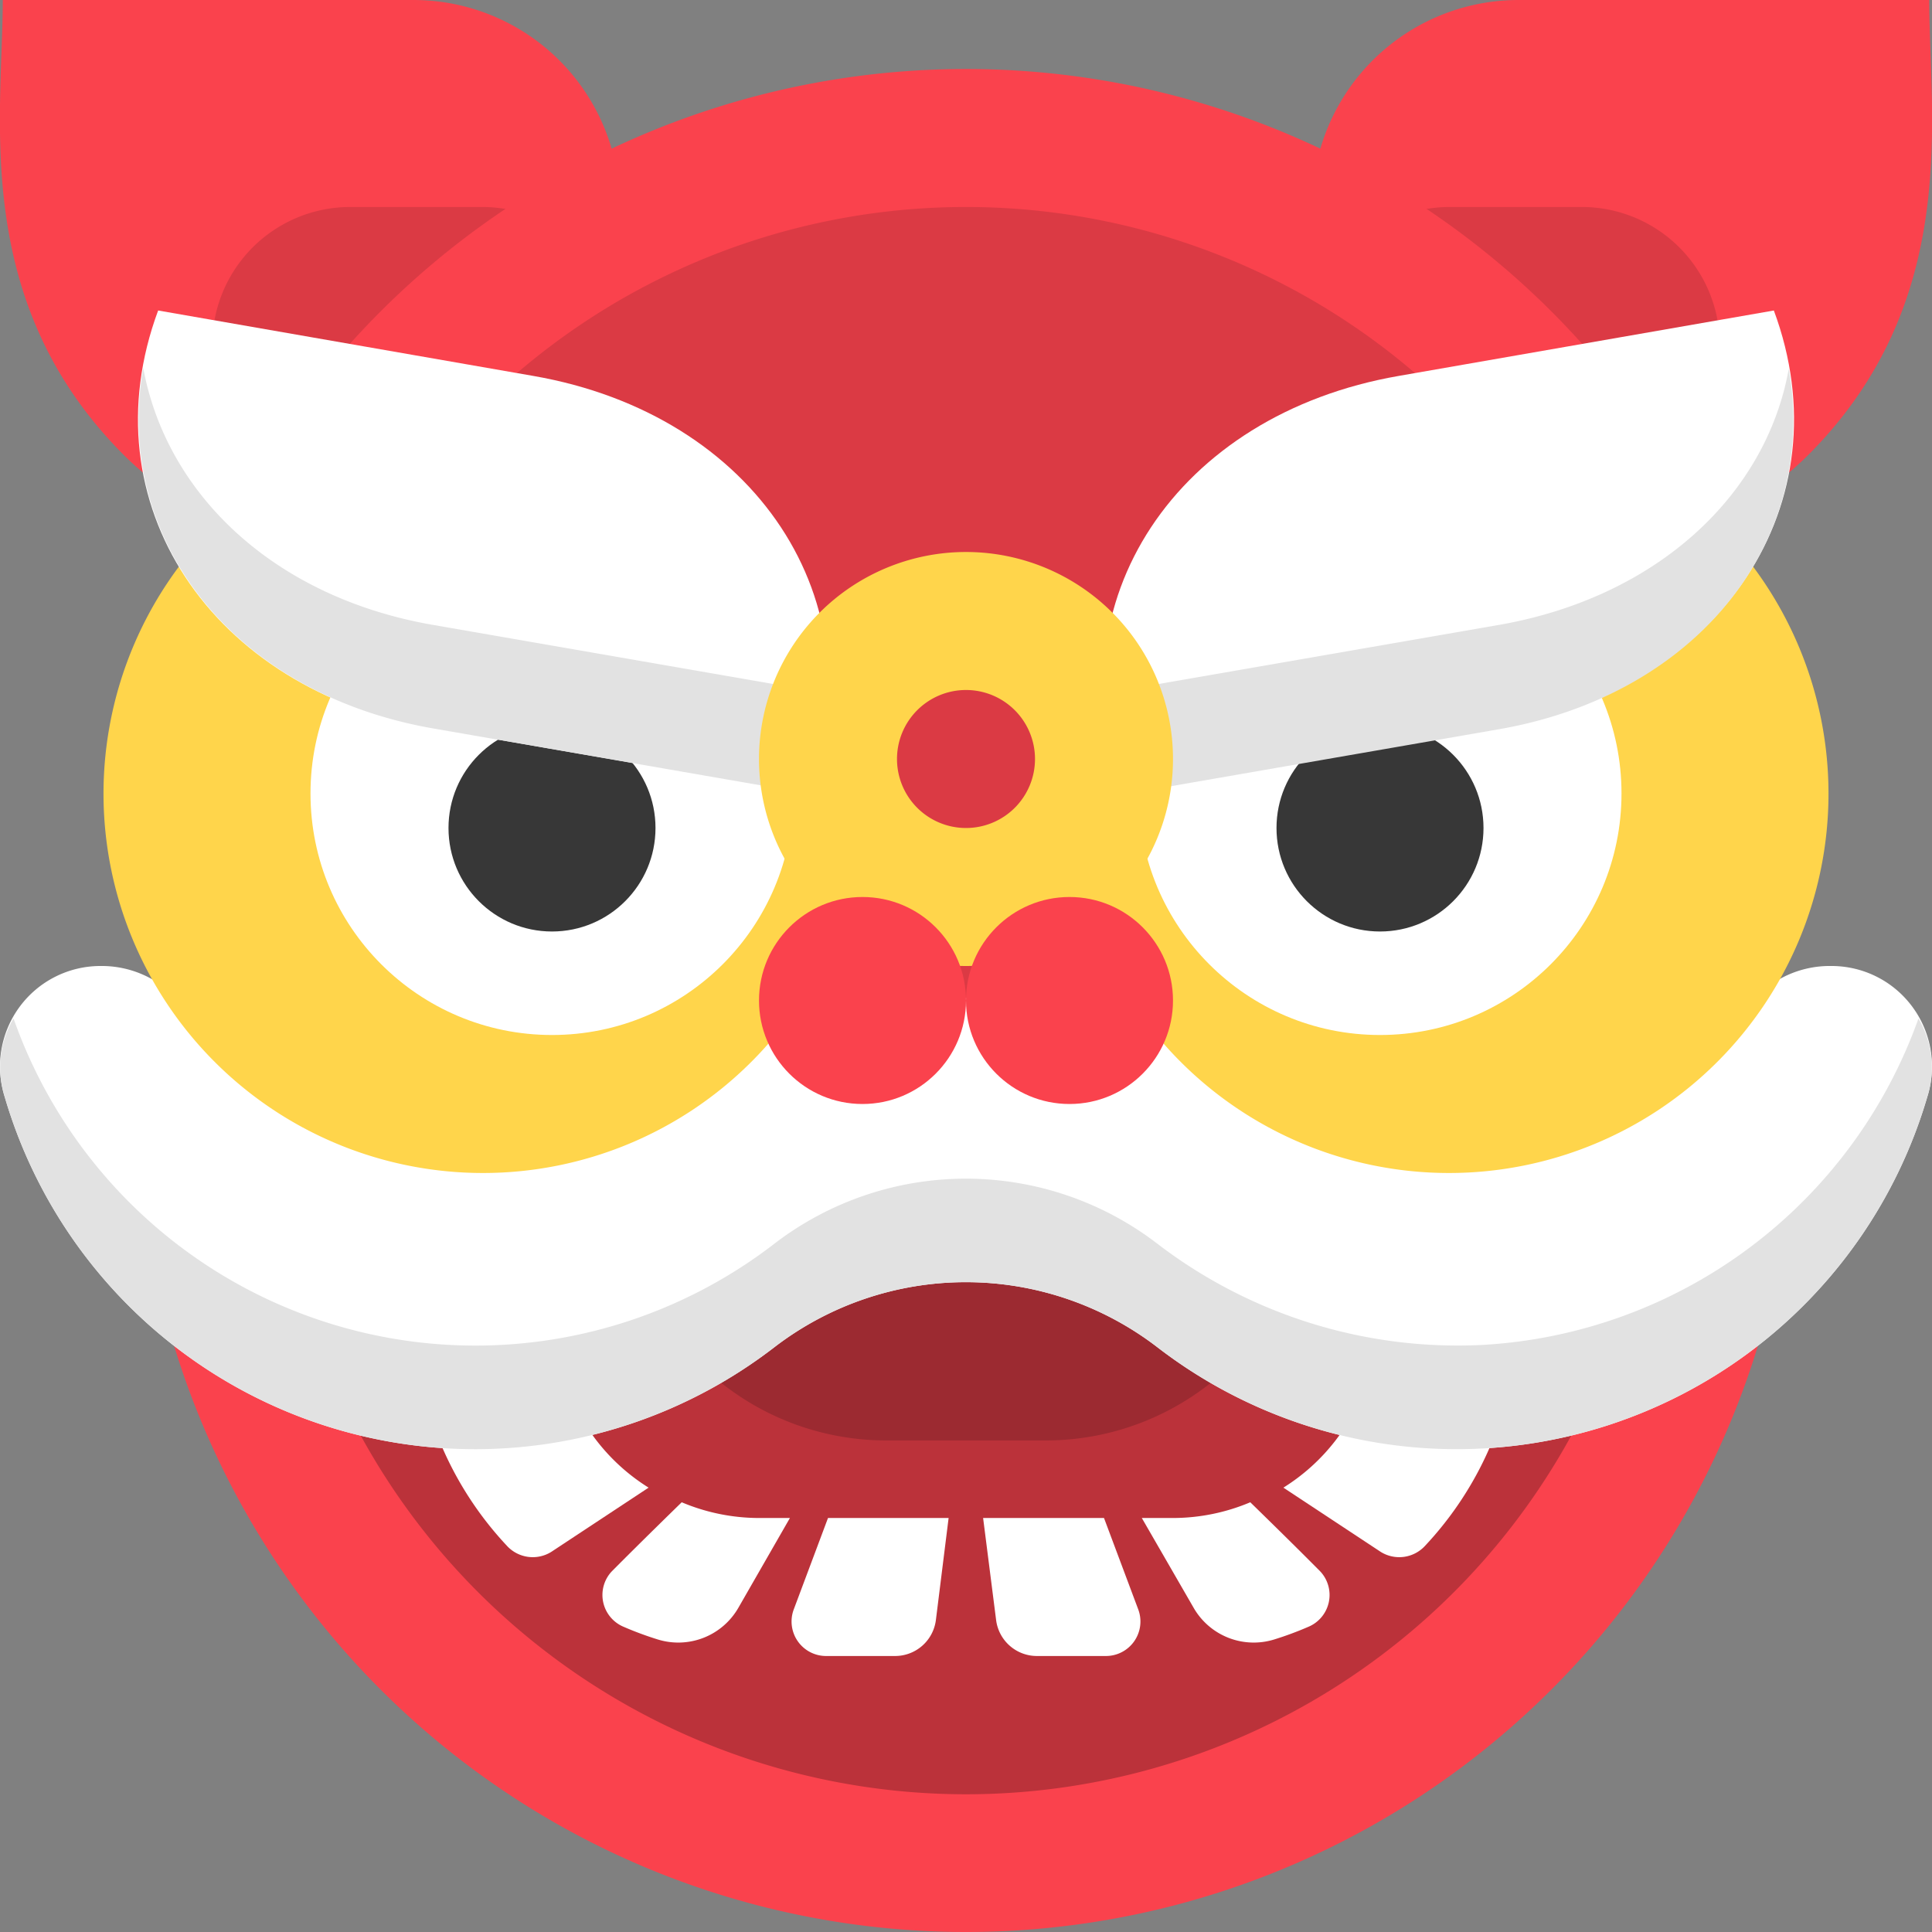 <svg id="Layer_1" data-name="Layer 1" xmlns="http://www.w3.org/2000/svg" viewBox="0 0 70 70"><rect x="0" y="0" width="70" height="70" fill="#808080" stroke="none"/><defs><style>.cls-1{fill:#fa424d;}.cls-2{fill:#db3a44;}.cls-3{fill:#bb323a;}.cls-4{fill:#9c2a31;}.cls-5{fill:#fff;}.cls-6{fill:#e2e2e2;}.cls-7{fill:#ffd54b;}.cls-8{fill:#373737;}</style></defs><title>icon_xmas_01 copy</title><path class="cls-1" d="M15,0H.1c0,4.22-1.17,10.9,4.36,16.46s18,6,18,6V7.5A7.48,7.48,0,0,0,15,0Z"/><path class="cls-1" d="M55,0H69.9c0,4.22,1.17,10.9-4.36,16.46s-18,6-18,6V7.5A7.48,7.48,0,0,1,55,0Z"/><path class="cls-2" d="M17.52,7.5H12.69a5,5,0,0,0-4.88,6.09,9.7,9.7,0,0,0,2.66,4.88c3.69,3.71,12,4,12,4v-10A5,5,0,0,0,17.52,7.5Z"/><path class="cls-2" d="M52.48,7.5h4.83a5,5,0,0,1,4.88,6.09,9.7,9.7,0,0,1-2.66,4.88c-3.69,3.71-12,4-12,4v-10A5,5,0,0,1,52.48,7.5Z"/><path class="cls-1" d="M35,2.5a30,30,0,0,0-30,30H65A30,30,0,0,0,35,2.5Z"/><path class="cls-2" d="M35,7.5h0a25,25,0,0,0-25,25v6.25H60V32.5A25,25,0,0,0,35,7.5Z"/><path class="cls-1" d="M5,37.5H65a0,0,0,0,1,0,0V40A30,30,0,0,1,35,70h0A30,30,0,0,1,5,40V37.5a0,0,0,0,1,0,0Z"/><path class="cls-3" d="M22.19,27.19h.63a25,25,0,0,1,25,25v0a25,25,0,0,1-25,25h-.63a0,0,0,0,1,0,0v-50A0,0,0,0,1,22.19,27.19Z" transform="translate(87.19 17.19) rotate(90)"/><path class="cls-4" d="M31.8,33.28h0a9.61,9.61,0,0,1,9.61,9.61v5.78a9.61,9.61,0,0,1-9.61,9.61h0a3.2,3.2,0,0,1-3.2-3.2V36.48A3.2,3.2,0,0,1,31.8,33.28Z" transform="translate(80.78 10.78) rotate(90)"/><path class="cls-5" d="M30,55l-1.24,3.31A1.25,1.25,0,0,0,29.93,60h2.5a1.49,1.49,0,0,0,1.48-1.31L34.37,55Z"/><path class="cls-5" d="M27.5,55a7.22,7.22,0,0,1-2.8-.57s-1.46,1.42-2.54,2.51a1.25,1.25,0,0,0,.43,2,12.17,12.17,0,0,0,1.24.46,2.51,2.51,0,0,0,2.93-1.16L28.62,55Z"/><path class="cls-5" d="M20.46,50H15.25a12.47,12.47,0,0,0,3.11,6,1.27,1.27,0,0,0,1.61.23L23.5,53.9A7.19,7.19,0,0,1,20.46,50Z"/><path class="cls-5" d="M40,55l1.24,3.31A1.25,1.25,0,0,1,40.07,60h-2.5a1.49,1.49,0,0,1-1.48-1.31L35.62,55Z"/><path class="cls-5" d="M42.5,55a7.22,7.22,0,0,0,2.8-.57s1.46,1.42,2.54,2.51a1.25,1.25,0,0,1-.43,2,12.17,12.17,0,0,1-1.24.46,2.51,2.51,0,0,1-2.93-1.16L41.37,55Z"/><path class="cls-5" d="M49.54,50h5.21a12.47,12.47,0,0,1-3.11,6,1.27,1.27,0,0,1-1.61.23L46.5,53.9A7.19,7.19,0,0,0,49.54,50Z"/><path class="cls-5" d="M66.36,35a3.71,3.71,0,0,0-2.38.81,17.28,17.28,0,0,1-10.28,4,17.85,17.85,0,0,1-7.82-1.38A28.11,28.11,0,0,0,35,36.16h0a28.11,28.11,0,0,0-10.88,2.29,17.85,17.85,0,0,1-7.82,1.38A17.28,17.28,0,0,1,6,35.81,3.71,3.71,0,0,0,3.64,35,3.64,3.64,0,0,0,.17,39.74a17.76,17.76,0,0,0,27.89,9.07,11.39,11.39,0,0,1,13.87,0,17.77,17.77,0,0,0,27.9-9.07A3.64,3.64,0,0,0,66.36,35Z"/><path class="cls-6" d="M53.7,48.73a17.9,17.9,0,0,1-11.77-3.67,11.39,11.39,0,0,0-13.87,0A17.74,17.74,0,0,1,.49,36.9a3.52,3.52,0,0,0-.32,2.84,17.76,17.76,0,0,0,27.89,9.07,11.39,11.39,0,0,1,13.87,0,17.77,17.77,0,0,0,27.9-9.07,3.52,3.52,0,0,0-.32-2.84A17.83,17.83,0,0,1,53.7,48.73Z"/><path class="cls-7" d="M66.25,28.75A13.75,13.75,0,1,1,52.5,15h0A13.76,13.76,0,0,1,66.25,28.75Z"/><circle class="cls-5" cx="50" cy="28.75" r="8.75"/><circle class="cls-8" cx="50" cy="30" r="3.75"/><path class="cls-7" d="M3.75,28.75A13.75,13.75,0,1,0,17.5,15h0A13.76,13.76,0,0,0,3.75,28.75Z"/><circle class="cls-5" cx="20" cy="28.75" r="8.75"/><circle class="cls-8" cx="20" cy="30" r="3.75"/><path class="cls-5" d="M19.32,13.62c8.07,1.4,12.53,8.18,10,15.13L15.68,26.39C7.61,25,3.15,18.2,5.73,11.25h0Z"/><path class="cls-5" d="M50.68,13.62c-8.07,1.4-12.53,8.18-10,15.13l13.59-2.36C62.39,25,66.85,18.2,64.27,11.25h0Z"/><path class="cls-6" d="M29.27,25,15.68,22.64c-5.75-1-9.65-4.73-10.49-9.31C4.11,19.51,8.42,25.12,15.68,26.39l13.59,2.36A11,11,0,0,0,29.8,23,11.92,11.92,0,0,1,29.27,25Z"/><path class="cls-6" d="M54.32,22.64,40.73,25a11.92,11.92,0,0,1-.53-2,11,11,0,0,0,.53,5.78l13.59-2.36c7.26-1.27,11.57-6.88,10.49-13.06C64,17.91,60.07,21.63,54.32,22.64Z"/><path class="cls-7" d="M35,35a7.5,7.5,0,1,1,7.5-7.5A7.5,7.5,0,0,1,35,35Zm0-10a2.5,2.5,0,1,0,2.5,2.5A2.5,2.5,0,0,0,35,25Z"/><circle class="cls-1" cx="31.25" cy="36.25" r="3.75"/><circle class="cls-1" cx="38.75" cy="36.25" r="3.75"/></svg>